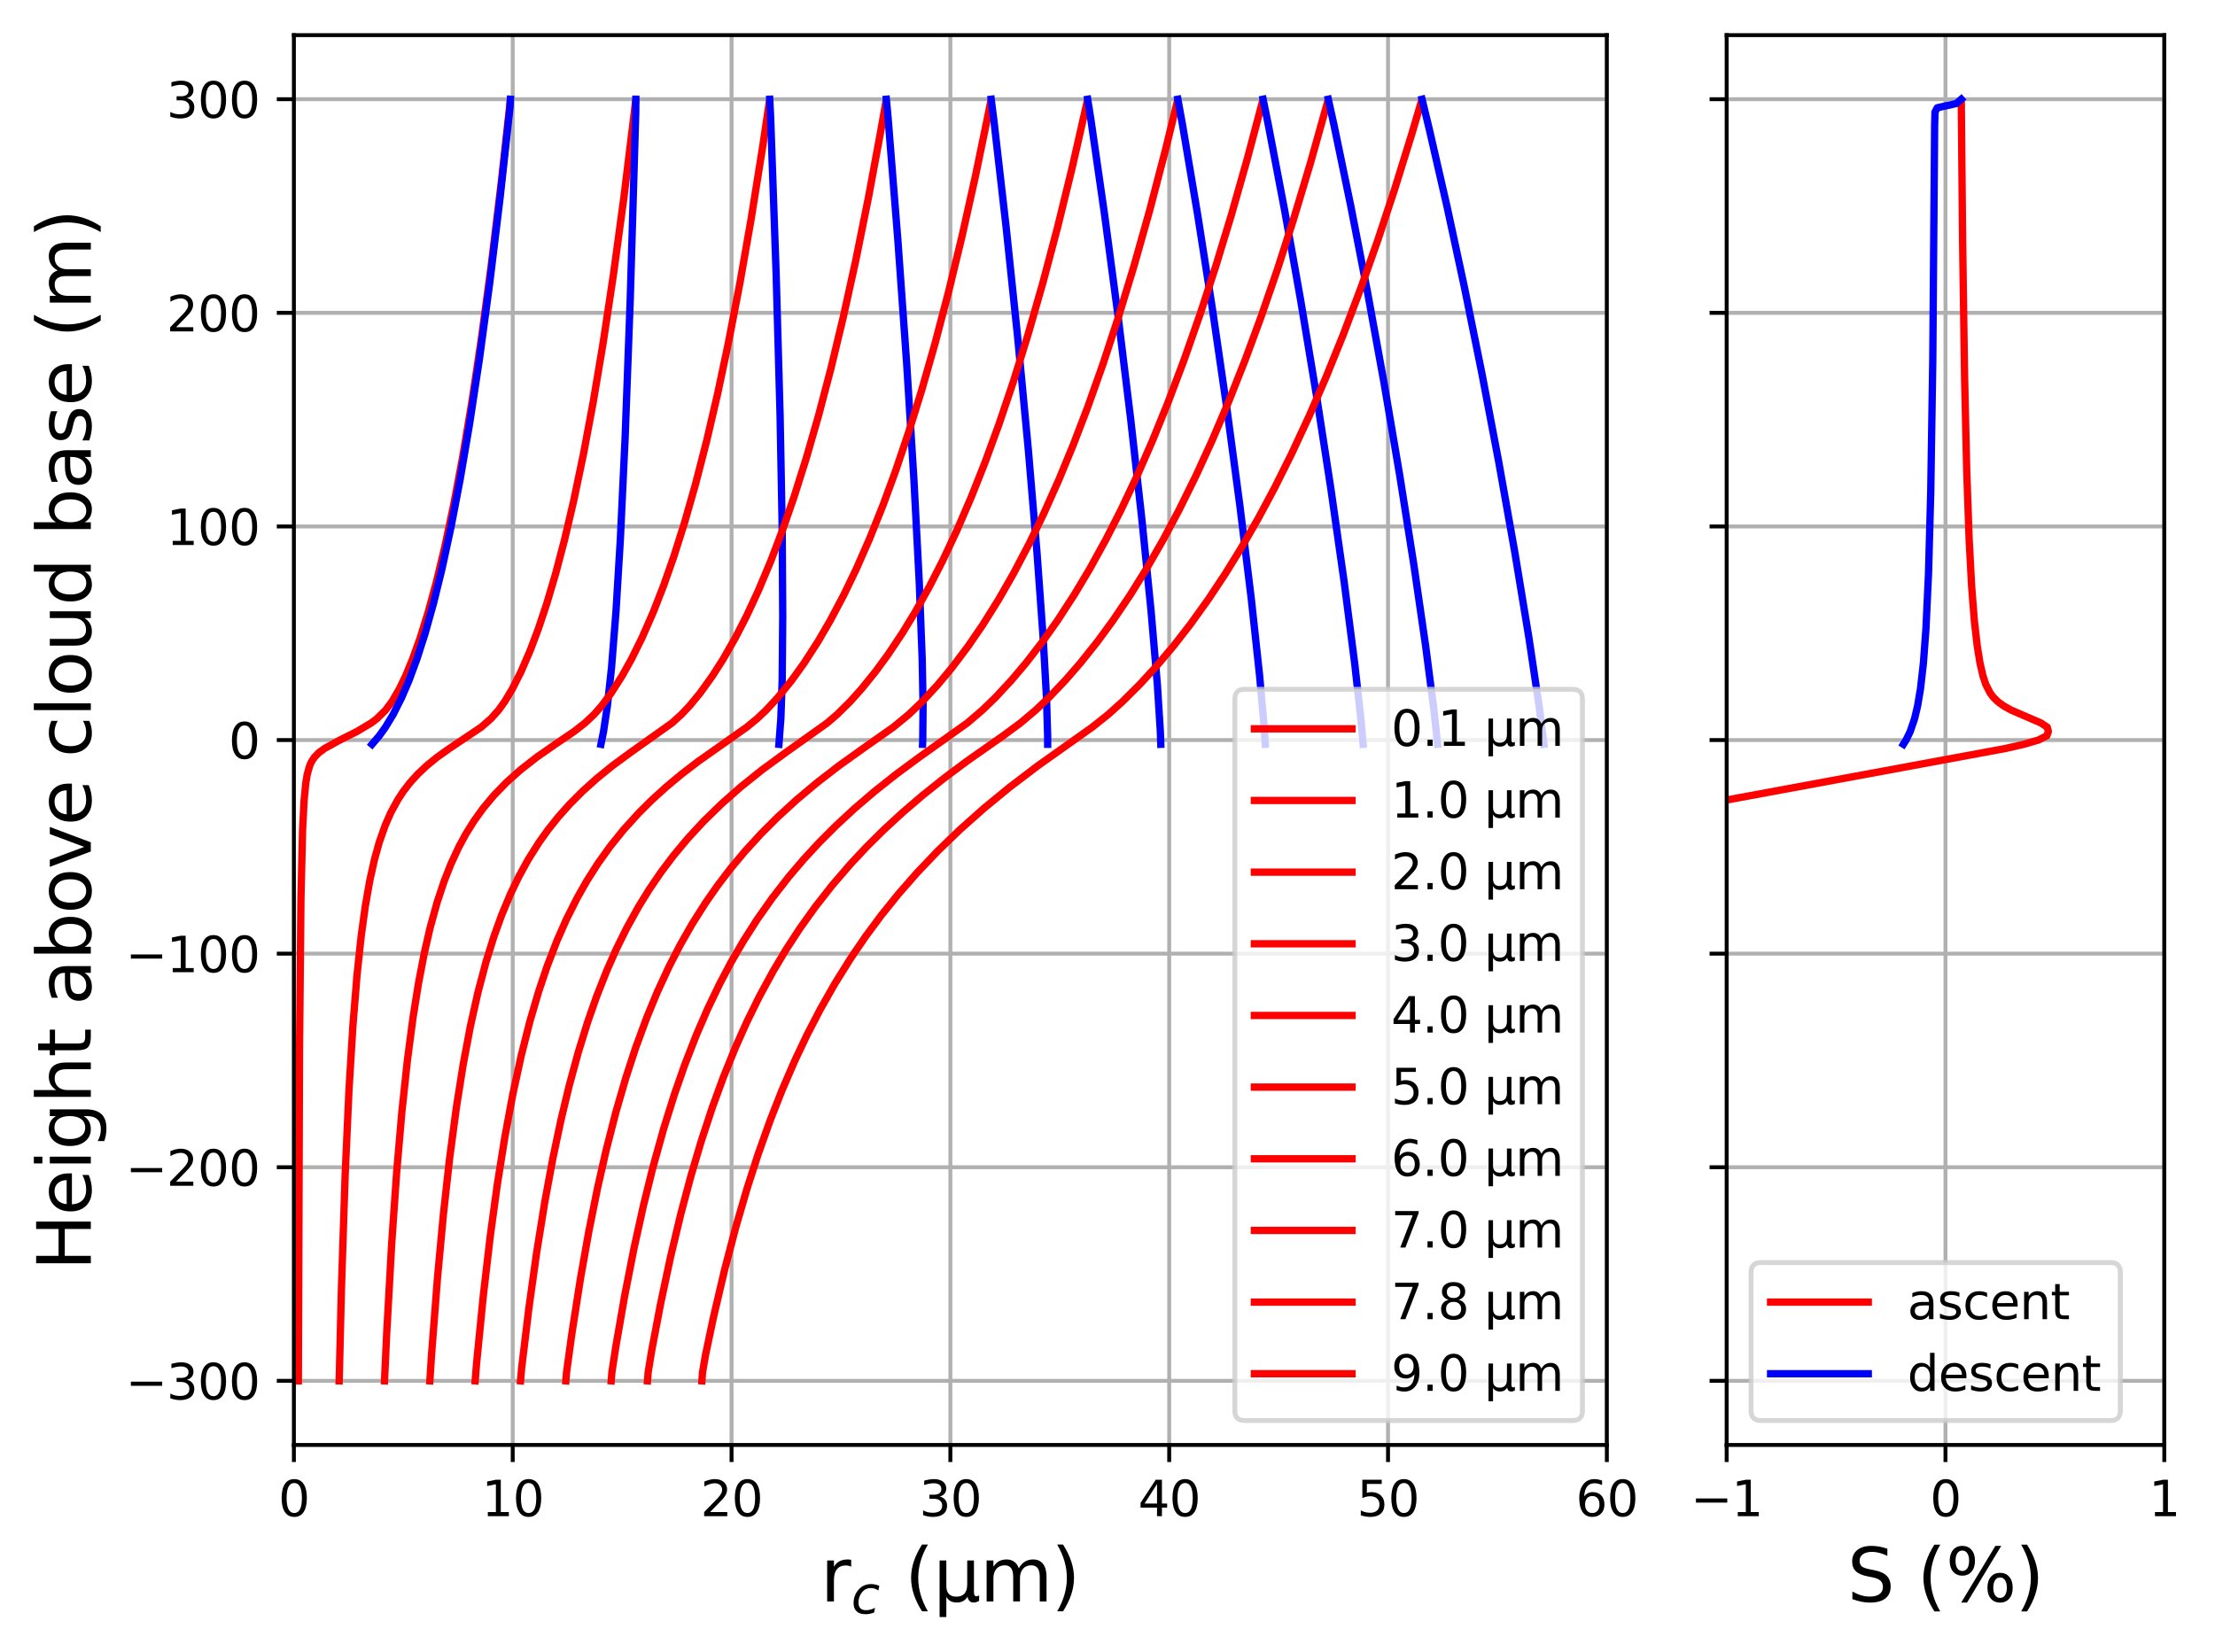 <?xml version="1.0" encoding="utf-8" standalone="no"?>
<!DOCTYPE svg PUBLIC "-//W3C//DTD SVG 1.1//EN"
  "http://www.w3.org/Graphics/SVG/1.1/DTD/svg11.dtd">
<svg xmlns:xlink="http://www.w3.org/1999/xlink" width="453.6pt" height="338.4pt" viewBox="0 0 453.6 338.4" xmlns="http://www.w3.org/2000/svg" version="1.1">
 <defs>
  <style type="text/css">*{stroke-linejoin: round; stroke-linecap: butt}</style>
 </defs>
 <g id="figure_1">
  <g id="patch_1">
   <path d="M 0 338.4 
L 453.6 338.4 
L 453.6 0 
L 0 0 
z
" style="fill: #ffffff"/>
  </g>
  <g id="axes_1">
   <g id="patch_2">
    <path d="M 60.184 295.972 
L 329.06 295.972 
L 329.06 7.2 
L 60.184 7.2 
z
" style="fill: #ffffff"/>
   </g>
   <g id="matplotlib.axis_1">
    <g id="xtick_1">
     <g id="line2d_1">
      <path d="M 60.184 295.972 
L 60.184 7.2 
" clip-path="url(#p59c4d91e46)" style="fill: none; stroke: #b0b0b0; stroke-width: 0.8; stroke-linecap: square"/>
     </g>
     <g id="line2d_2">
      <defs>
       <path id="ma99d344063" d="M 0 0 
L 0 3.5 
" style="stroke: #000000; stroke-width: 0.8"/>
      </defs>
      <g>
       <use xlink:href="#ma99d344063" x="60.184" y="295.972" style="stroke: #000000; stroke-width: 0.8"/>
      </g>
     </g>
     <g id="text_1">
      <!-- 0 -->
      <g transform="translate(57.003 310.57) scale(0.1 -0.1)">
       <defs>
        <path id="DejaVuSans-30" d="M 2034 4250 
Q 1547 4250 1301 3770 
Q 1056 3291 1056 2328 
Q 1056 1369 1301 889 
Q 1547 409 2034 409 
Q 2525 409 2770 889 
Q 3016 1369 3016 2328 
Q 3016 3291 2770 3770 
Q 2525 4250 2034 4250 
z
M 2034 4750 
Q 2819 4750 3233 4129 
Q 3647 3509 3647 2328 
Q 3647 1150 3233 529 
Q 2819 -91 2034 -91 
Q 1250 -91 836 529 
Q 422 1150 422 2328 
Q 422 3509 836 4129 
Q 1250 4750 2034 4750 
z
" transform="scale(0.016)"/>
       </defs>
       <use xlink:href="#DejaVuSans-30"/>
      </g>
     </g>
    </g>
    <g id="xtick_2">
     <g id="line2d_3">
      <path d="M 104.997 295.972 
L 104.997 7.2 
" clip-path="url(#p59c4d91e46)" style="fill: none; stroke: #b0b0b0; stroke-width: 0.8; stroke-linecap: square"/>
     </g>
     <g id="line2d_4">
      <g>
       <use xlink:href="#ma99d344063" x="104.997" y="295.972" style="stroke: #000000; stroke-width: 0.8"/>
      </g>
     </g>
     <g id="text_2">
      <!-- 10 -->
      <g transform="translate(98.634 310.57) scale(0.1 -0.1)">
       <defs>
        <path id="DejaVuSans-31" d="M 794 531 
L 1825 531 
L 1825 4091 
L 703 3866 
L 703 4441 
L 1819 4666 
L 2450 4666 
L 2450 531 
L 3481 531 
L 3481 0 
L 794 0 
L 794 531 
z
" transform="scale(0.016)"/>
       </defs>
       <use xlink:href="#DejaVuSans-31"/>
       <use xlink:href="#DejaVuSans-30" x="63.623"/>
      </g>
     </g>
    </g>
    <g id="xtick_3">
     <g id="line2d_5">
      <path d="M 149.81 295.972 
L 149.81 7.2 
" clip-path="url(#p59c4d91e46)" style="fill: none; stroke: #b0b0b0; stroke-width: 0.8; stroke-linecap: square"/>
     </g>
     <g id="line2d_6">
      <g>
       <use xlink:href="#ma99d344063" x="149.81" y="295.972" style="stroke: #000000; stroke-width: 0.8"/>
      </g>
     </g>
     <g id="text_3">
      <!-- 20 -->
      <g transform="translate(143.447 310.57) scale(0.1 -0.1)">
       <defs>
        <path id="DejaVuSans-32" d="M 1228 531 
L 3431 531 
L 3431 0 
L 469 0 
L 469 531 
Q 828 903 1448 1529 
Q 2069 2156 2228 2338 
Q 2531 2678 2651 2914 
Q 2772 3150 2772 3378 
Q 2772 3750 2511 3984 
Q 2250 4219 1831 4219 
Q 1534 4219 1204 4116 
Q 875 4013 500 3803 
L 500 4441 
Q 881 4594 1212 4672 
Q 1544 4750 1819 4750 
Q 2544 4750 2975 4387 
Q 3406 4025 3406 3419 
Q 3406 3131 3298 2873 
Q 3191 2616 2906 2266 
Q 2828 2175 2409 1742 
Q 1991 1309 1228 531 
z
" transform="scale(0.016)"/>
       </defs>
       <use xlink:href="#DejaVuSans-32"/>
       <use xlink:href="#DejaVuSans-30" x="63.623"/>
      </g>
     </g>
    </g>
    <g id="xtick_4">
     <g id="line2d_7">
      <path d="M 194.622 295.972 
L 194.622 7.2 
" clip-path="url(#p59c4d91e46)" style="fill: none; stroke: #b0b0b0; stroke-width: 0.8; stroke-linecap: square"/>
     </g>
     <g id="line2d_8">
      <g>
       <use xlink:href="#ma99d344063" x="194.622" y="295.972" style="stroke: #000000; stroke-width: 0.8"/>
      </g>
     </g>
     <g id="text_4">
      <!-- 30 -->
      <g transform="translate(188.26 310.57) scale(0.1 -0.1)">
       <defs>
        <path id="DejaVuSans-33" d="M 2597 2516 
Q 3050 2419 3304 2112 
Q 3559 1806 3559 1356 
Q 3559 666 3084 287 
Q 2609 -91 1734 -91 
Q 1441 -91 1130 -33 
Q 819 25 488 141 
L 488 750 
Q 750 597 1062 519 
Q 1375 441 1716 441 
Q 2309 441 2620 675 
Q 2931 909 2931 1356 
Q 2931 1769 2642 2001 
Q 2353 2234 1838 2234 
L 1294 2234 
L 1294 2753 
L 1863 2753 
Q 2328 2753 2575 2939 
Q 2822 3125 2822 3475 
Q 2822 3834 2567 4026 
Q 2313 4219 1838 4219 
Q 1578 4219 1281 4162 
Q 984 4106 628 3988 
L 628 4550 
Q 988 4650 1302 4700 
Q 1616 4750 1894 4750 
Q 2613 4750 3031 4423 
Q 3450 4097 3450 3541 
Q 3450 3153 3228 2886 
Q 3006 2619 2597 2516 
z
" transform="scale(0.016)"/>
       </defs>
       <use xlink:href="#DejaVuSans-33"/>
       <use xlink:href="#DejaVuSans-30" x="63.623"/>
      </g>
     </g>
    </g>
    <g id="xtick_5">
     <g id="line2d_9">
      <path d="M 239.435 295.972 
L 239.435 7.2 
" clip-path="url(#p59c4d91e46)" style="fill: none; stroke: #b0b0b0; stroke-width: 0.8; stroke-linecap: square"/>
     </g>
     <g id="line2d_10">
      <g>
       <use xlink:href="#ma99d344063" x="239.435" y="295.972" style="stroke: #000000; stroke-width: 0.8"/>
      </g>
     </g>
     <g id="text_5">
      <!-- 40 -->
      <g transform="translate(233.072 310.57) scale(0.1 -0.1)">
       <defs>
        <path id="DejaVuSans-34" d="M 2419 4116 
L 825 1625 
L 2419 1625 
L 2419 4116 
z
M 2253 4666 
L 3047 4666 
L 3047 1625 
L 3713 1625 
L 3713 1100 
L 3047 1100 
L 3047 0 
L 2419 0 
L 2419 1100 
L 313 1100 
L 313 1709 
L 2253 4666 
z
" transform="scale(0.016)"/>
       </defs>
       <use xlink:href="#DejaVuSans-34"/>
       <use xlink:href="#DejaVuSans-30" x="63.623"/>
      </g>
     </g>
    </g>
    <g id="xtick_6">
     <g id="line2d_11">
      <path d="M 284.247 295.972 
L 284.247 7.2 
" clip-path="url(#p59c4d91e46)" style="fill: none; stroke: #b0b0b0; stroke-width: 0.8; stroke-linecap: square"/>
     </g>
     <g id="line2d_12">
      <g>
       <use xlink:href="#ma99d344063" x="284.247" y="295.972" style="stroke: #000000; stroke-width: 0.8"/>
      </g>
     </g>
     <g id="text_6">
      <!-- 50 -->
      <g transform="translate(277.885 310.57) scale(0.1 -0.1)">
       <defs>
        <path id="DejaVuSans-35" d="M 691 4666 
L 3169 4666 
L 3169 4134 
L 1269 4134 
L 1269 2991 
Q 1406 3038 1543 3061 
Q 1681 3084 1819 3084 
Q 2600 3084 3056 2656 
Q 3513 2228 3513 1497 
Q 3513 744 3044 326 
Q 2575 -91 1722 -91 
Q 1428 -91 1123 -41 
Q 819 9 494 109 
L 494 744 
Q 775 591 1075 516 
Q 1375 441 1709 441 
Q 2250 441 2565 725 
Q 2881 1009 2881 1497 
Q 2881 1984 2565 2268 
Q 2250 2553 1709 2553 
Q 1456 2553 1204 2497 
Q 953 2441 691 2322 
L 691 4666 
z
" transform="scale(0.016)"/>
       </defs>
       <use xlink:href="#DejaVuSans-35"/>
       <use xlink:href="#DejaVuSans-30" x="63.623"/>
      </g>
     </g>
    </g>
    <g id="xtick_7">
     <g id="line2d_13">
      <path d="M 329.06 295.972 
L 329.06 7.2 
" clip-path="url(#p59c4d91e46)" style="fill: none; stroke: #b0b0b0; stroke-width: 0.8; stroke-linecap: square"/>
     </g>
     <g id="line2d_14">
      <g>
       <use xlink:href="#ma99d344063" x="329.06" y="295.972" style="stroke: #000000; stroke-width: 0.8"/>
      </g>
     </g>
     <g id="text_7">
      <!-- 60 -->
      <g transform="translate(322.697 310.57) scale(0.1 -0.1)">
       <defs>
        <path id="DejaVuSans-36" d="M 2113 2584 
Q 1688 2584 1439 2293 
Q 1191 2003 1191 1497 
Q 1191 994 1439 701 
Q 1688 409 2113 409 
Q 2538 409 2786 701 
Q 3034 994 3034 1497 
Q 3034 2003 2786 2293 
Q 2538 2584 2113 2584 
z
M 3366 4563 
L 3366 3988 
Q 3128 4100 2886 4159 
Q 2644 4219 2406 4219 
Q 1781 4219 1451 3797 
Q 1122 3375 1075 2522 
Q 1259 2794 1537 2939 
Q 1816 3084 2150 3084 
Q 2853 3084 3261 2657 
Q 3669 2231 3669 1497 
Q 3669 778 3244 343 
Q 2819 -91 2113 -91 
Q 1303 -91 875 529 
Q 447 1150 447 2328 
Q 447 3434 972 4092 
Q 1497 4750 2381 4750 
Q 2619 4750 2861 4703 
Q 3103 4656 3366 4563 
z
" transform="scale(0.016)"/>
       </defs>
       <use xlink:href="#DejaVuSans-36"/>
       <use xlink:href="#DejaVuSans-30" x="63.623"/>
      </g>
     </g>
    </g>
    <g id="text_8">
     <!-- r$_c$ (µm) -->
     <g transform="translate(167.997 328.05) scale(0.15 -0.15)">
      <defs>
       <path id="DejaVuSans-72" d="M 2631 2963 
Q 2534 3019 2420 3045 
Q 2306 3072 2169 3072 
Q 1681 3072 1420 2755 
Q 1159 2438 1159 1844 
L 1159 0 
L 581 0 
L 581 3500 
L 1159 3500 
L 1159 2956 
Q 1341 3275 1631 3429 
Q 1922 3584 2338 3584 
Q 2397 3584 2469 3576 
Q 2541 3569 2628 3553 
L 2631 2963 
z
" transform="scale(0.016)"/>
       <path id="DejaVuSans-Oblique-63" d="M 3431 3366 
L 3316 2797 
Q 3109 2947 2876 3022 
Q 2644 3097 2394 3097 
Q 2119 3097 1870 3000 
Q 1622 2903 1453 2725 
Q 1184 2453 1037 2087 
Q 891 1722 891 1331 
Q 891 859 1127 628 
Q 1363 397 1844 397 
Q 2081 397 2348 469 
Q 2616 541 2906 684 
L 2797 116 
Q 2547 13 2283 -39 
Q 2019 -91 1741 -91 
Q 1044 -91 669 257 
Q 294 606 294 1253 
Q 294 1797 489 2255 
Q 684 2713 1069 3078 
Q 1331 3328 1684 3456 
Q 2038 3584 2456 3584 
Q 2700 3584 2940 3529 
Q 3181 3475 3431 3366 
z
" transform="scale(0.016)"/>
       <path id="DejaVuSans-20" transform="scale(0.016)"/>
       <path id="DejaVuSans-28" d="M 1984 4856 
Q 1566 4138 1362 3434 
Q 1159 2731 1159 2009 
Q 1159 1288 1364 580 
Q 1569 -128 1984 -844 
L 1484 -844 
Q 1016 -109 783 600 
Q 550 1309 550 2009 
Q 550 2706 781 3412 
Q 1013 4119 1484 4856 
L 1984 4856 
z
" transform="scale(0.016)"/>
       <path id="DejaVuSans-b5" d="M 544 -1331 
L 544 3500 
L 1119 3500 
L 1119 1325 
Q 1119 872 1334 640 
Q 1550 409 1972 409 
Q 2434 409 2667 671 
Q 2900 934 2900 1459 
L 2900 3500 
L 3475 3500 
L 3475 806 
Q 3475 619 3529 530 
Q 3584 441 3700 441 
Q 3728 441 3778 458 
Q 3828 475 3916 513 
L 3916 50 
Q 3788 -22 3673 -56 
Q 3559 -91 3450 -91 
Q 3234 -91 3106 31 
Q 2978 153 2931 403 
Q 2775 156 2548 32 
Q 2322 -91 2016 -91 
Q 1697 -91 1473 31 
Q 1250 153 1119 397 
L 1119 -1331 
L 544 -1331 
z
" transform="scale(0.016)"/>
       <path id="DejaVuSans-6d" d="M 3328 2828 
Q 3544 3216 3844 3400 
Q 4144 3584 4550 3584 
Q 5097 3584 5394 3201 
Q 5691 2819 5691 2113 
L 5691 0 
L 5113 0 
L 5113 2094 
Q 5113 2597 4934 2840 
Q 4756 3084 4391 3084 
Q 3944 3084 3684 2787 
Q 3425 2491 3425 1978 
L 3425 0 
L 2847 0 
L 2847 2094 
Q 2847 2600 2669 2842 
Q 2491 3084 2119 3084 
Q 1678 3084 1418 2786 
Q 1159 2488 1159 1978 
L 1159 0 
L 581 0 
L 581 3500 
L 1159 3500 
L 1159 2956 
Q 1356 3278 1631 3431 
Q 1906 3584 2284 3584 
Q 2666 3584 2933 3390 
Q 3200 3197 3328 2828 
z
" transform="scale(0.016)"/>
       <path id="DejaVuSans-29" d="M 513 4856 
L 1013 4856 
Q 1481 4119 1714 3412 
Q 1947 2706 1947 2009 
Q 1947 1309 1714 600 
Q 1481 -109 1013 -844 
L 513 -844 
Q 928 -128 1133 580 
Q 1338 1288 1338 2009 
Q 1338 2731 1133 3434 
Q 928 4138 513 4856 
z
" transform="scale(0.016)"/>
      </defs>
      <use xlink:href="#DejaVuSans-72" transform="translate(0 0.125)"/>
      <use xlink:href="#DejaVuSans-Oblique-63" transform="translate(42.07 -16.281) scale(0.7)"/>
      <use xlink:href="#DejaVuSans-20" transform="translate(83.291 0.125)"/>
      <use xlink:href="#DejaVuSans-28" transform="translate(115.078 0.125)"/>
      <use xlink:href="#DejaVuSans-b5" transform="translate(154.092 0.125)"/>
      <use xlink:href="#DejaVuSans-6d" transform="translate(217.715 0.125)"/>
      <use xlink:href="#DejaVuSans-29" transform="translate(315.127 0.125)"/>
     </g>
    </g>
   </g>
   <g id="matplotlib.axis_2">
    <g id="ytick_1">
     <g id="line2d_15">
      <path d="M 60.184 282.846 
L 329.06 282.846 
" clip-path="url(#p59c4d91e46)" style="fill: none; stroke: #b0b0b0; stroke-width: 0.8; stroke-linecap: square"/>
     </g>
     <g id="line2d_16">
      <defs>
       <path id="m3826654c09" d="M 0 0 
L -3.5 0 
" style="stroke: #000000; stroke-width: 0.8"/>
      </defs>
      <g>
       <use xlink:href="#m3826654c09" x="60.184" y="282.846" style="stroke: #000000; stroke-width: 0.8"/>
      </g>
     </g>
     <g id="text_9">
      <!-- −300 -->
      <g transform="translate(25.717 286.645) scale(0.1 -0.1)">
       <defs>
        <path id="DejaVuSans-2212" d="M 678 2272 
L 4684 2272 
L 4684 1741 
L 678 1741 
L 678 2272 
z
" transform="scale(0.016)"/>
       </defs>
       <use xlink:href="#DejaVuSans-2212"/>
       <use xlink:href="#DejaVuSans-33" x="83.789"/>
       <use xlink:href="#DejaVuSans-30" x="147.412"/>
       <use xlink:href="#DejaVuSans-30" x="211.035"/>
      </g>
     </g>
    </g>
    <g id="ytick_2">
     <g id="line2d_17">
      <path d="M 60.184 239.093 
L 329.06 239.093 
" clip-path="url(#p59c4d91e46)" style="fill: none; stroke: #b0b0b0; stroke-width: 0.8; stroke-linecap: square"/>
     </g>
     <g id="line2d_18">
      <g>
       <use xlink:href="#m3826654c09" x="60.184" y="239.093" style="stroke: #000000; stroke-width: 0.8"/>
      </g>
     </g>
     <g id="text_10">
      <!-- −200 -->
      <g transform="translate(25.717 242.892) scale(0.1 -0.1)">
       <use xlink:href="#DejaVuSans-2212"/>
       <use xlink:href="#DejaVuSans-32" x="83.789"/>
       <use xlink:href="#DejaVuSans-30" x="147.412"/>
       <use xlink:href="#DejaVuSans-30" x="211.035"/>
      </g>
     </g>
    </g>
    <g id="ytick_3">
     <g id="line2d_19">
      <path d="M 60.184 195.339 
L 329.06 195.339 
" clip-path="url(#p59c4d91e46)" style="fill: none; stroke: #b0b0b0; stroke-width: 0.8; stroke-linecap: square"/>
     </g>
     <g id="line2d_20">
      <g>
       <use xlink:href="#m3826654c09" x="60.184" y="195.339" style="stroke: #000000; stroke-width: 0.8"/>
      </g>
     </g>
     <g id="text_11">
      <!-- −100 -->
      <g transform="translate(25.717 199.138) scale(0.1 -0.1)">
       <use xlink:href="#DejaVuSans-2212"/>
       <use xlink:href="#DejaVuSans-31" x="83.789"/>
       <use xlink:href="#DejaVuSans-30" x="147.412"/>
       <use xlink:href="#DejaVuSans-30" x="211.035"/>
      </g>
     </g>
    </g>
    <g id="ytick_4">
     <g id="line2d_21">
      <path d="M 60.184 151.586 
L 329.06 151.586 
" clip-path="url(#p59c4d91e46)" style="fill: none; stroke: #b0b0b0; stroke-width: 0.8; stroke-linecap: square"/>
     </g>
     <g id="line2d_22">
      <g>
       <use xlink:href="#m3826654c09" x="60.184" y="151.586" style="stroke: #000000; stroke-width: 0.8"/>
      </g>
     </g>
     <g id="text_12">
      <!-- 0 -->
      <g transform="translate(46.822 155.385) scale(0.1 -0.1)">
       <use xlink:href="#DejaVuSans-30"/>
      </g>
     </g>
    </g>
    <g id="ytick_5">
     <g id="line2d_23">
      <path d="M 60.184 107.833 
L 329.06 107.833 
" clip-path="url(#p59c4d91e46)" style="fill: none; stroke: #b0b0b0; stroke-width: 0.8; stroke-linecap: square"/>
     </g>
     <g id="line2d_24">
      <g>
       <use xlink:href="#m3826654c09" x="60.184" y="107.833" style="stroke: #000000; stroke-width: 0.8"/>
      </g>
     </g>
     <g id="text_13">
      <!-- 100 -->
      <g transform="translate(34.097 111.632) scale(0.1 -0.1)">
       <use xlink:href="#DejaVuSans-31"/>
       <use xlink:href="#DejaVuSans-30" x="63.623"/>
       <use xlink:href="#DejaVuSans-30" x="127.246"/>
      </g>
     </g>
    </g>
    <g id="ytick_6">
     <g id="line2d_25">
      <path d="M 60.184 64.079 
L 329.06 64.079 
" clip-path="url(#p59c4d91e46)" style="fill: none; stroke: #b0b0b0; stroke-width: 0.8; stroke-linecap: square"/>
     </g>
     <g id="line2d_26">
      <g>
       <use xlink:href="#m3826654c09" x="60.184" y="64.079" style="stroke: #000000; stroke-width: 0.8"/>
      </g>
     </g>
     <g id="text_14">
      <!-- 200 -->
      <g transform="translate(34.097 67.879) scale(0.1 -0.1)">
       <use xlink:href="#DejaVuSans-32"/>
       <use xlink:href="#DejaVuSans-30" x="63.623"/>
       <use xlink:href="#DejaVuSans-30" x="127.246"/>
      </g>
     </g>
    </g>
    <g id="ytick_7">
     <g id="line2d_27">
      <path d="M 60.184 20.326 
L 329.06 20.326 
" clip-path="url(#p59c4d91e46)" style="fill: none; stroke: #b0b0b0; stroke-width: 0.8; stroke-linecap: square"/>
     </g>
     <g id="line2d_28">
      <g>
       <use xlink:href="#m3826654c09" x="60.184" y="20.326" style="stroke: #000000; stroke-width: 0.8"/>
      </g>
     </g>
     <g id="text_15">
      <!-- 300 -->
      <g transform="translate(34.097 24.125) scale(0.1 -0.1)">
       <use xlink:href="#DejaVuSans-33"/>
       <use xlink:href="#DejaVuSans-30" x="63.623"/>
       <use xlink:href="#DejaVuSans-30" x="127.246"/>
      </g>
     </g>
    </g>
    <g id="text_16">
     <!-- Height above cloud base (m) -->
     <g transform="translate(18.598 260.262) rotate(-90) scale(0.15 -0.15)">
      <defs>
       <path id="DejaVuSans-48" d="M 628 4666 
L 1259 4666 
L 1259 2753 
L 3553 2753 
L 3553 4666 
L 4184 4666 
L 4184 0 
L 3553 0 
L 3553 2222 
L 1259 2222 
L 1259 0 
L 628 0 
L 628 4666 
z
" transform="scale(0.016)"/>
       <path id="DejaVuSans-65" d="M 3597 1894 
L 3597 1613 
L 953 1613 
Q 991 1019 1311 708 
Q 1631 397 2203 397 
Q 2534 397 2845 478 
Q 3156 559 3463 722 
L 3463 178 
Q 3153 47 2828 -22 
Q 2503 -91 2169 -91 
Q 1331 -91 842 396 
Q 353 884 353 1716 
Q 353 2575 817 3079 
Q 1281 3584 2069 3584 
Q 2775 3584 3186 3129 
Q 3597 2675 3597 1894 
z
M 3022 2063 
Q 3016 2534 2758 2815 
Q 2500 3097 2075 3097 
Q 1594 3097 1305 2825 
Q 1016 2553 972 2059 
L 3022 2063 
z
" transform="scale(0.016)"/>
       <path id="DejaVuSans-69" d="M 603 3500 
L 1178 3500 
L 1178 0 
L 603 0 
L 603 3500 
z
M 603 4863 
L 1178 4863 
L 1178 4134 
L 603 4134 
L 603 4863 
z
" transform="scale(0.016)"/>
       <path id="DejaVuSans-67" d="M 2906 1791 
Q 2906 2416 2648 2759 
Q 2391 3103 1925 3103 
Q 1463 3103 1205 2759 
Q 947 2416 947 1791 
Q 947 1169 1205 825 
Q 1463 481 1925 481 
Q 2391 481 2648 825 
Q 2906 1169 2906 1791 
z
M 3481 434 
Q 3481 -459 3084 -895 
Q 2688 -1331 1869 -1331 
Q 1566 -1331 1297 -1286 
Q 1028 -1241 775 -1147 
L 775 -588 
Q 1028 -725 1275 -790 
Q 1522 -856 1778 -856 
Q 2344 -856 2625 -561 
Q 2906 -266 2906 331 
L 2906 616 
Q 2728 306 2450 153 
Q 2172 0 1784 0 
Q 1141 0 747 490 
Q 353 981 353 1791 
Q 353 2603 747 3093 
Q 1141 3584 1784 3584 
Q 2172 3584 2450 3431 
Q 2728 3278 2906 2969 
L 2906 3500 
L 3481 3500 
L 3481 434 
z
" transform="scale(0.016)"/>
       <path id="DejaVuSans-68" d="M 3513 2113 
L 3513 0 
L 2938 0 
L 2938 2094 
Q 2938 2591 2744 2837 
Q 2550 3084 2163 3084 
Q 1697 3084 1428 2787 
Q 1159 2491 1159 1978 
L 1159 0 
L 581 0 
L 581 4863 
L 1159 4863 
L 1159 2956 
Q 1366 3272 1645 3428 
Q 1925 3584 2291 3584 
Q 2894 3584 3203 3211 
Q 3513 2838 3513 2113 
z
" transform="scale(0.016)"/>
       <path id="DejaVuSans-74" d="M 1172 4494 
L 1172 3500 
L 2356 3500 
L 2356 3053 
L 1172 3053 
L 1172 1153 
Q 1172 725 1289 603 
Q 1406 481 1766 481 
L 2356 481 
L 2356 0 
L 1766 0 
Q 1100 0 847 248 
Q 594 497 594 1153 
L 594 3053 
L 172 3053 
L 172 3500 
L 594 3500 
L 594 4494 
L 1172 4494 
z
" transform="scale(0.016)"/>
       <path id="DejaVuSans-61" d="M 2194 1759 
Q 1497 1759 1228 1600 
Q 959 1441 959 1056 
Q 959 750 1161 570 
Q 1363 391 1709 391 
Q 2188 391 2477 730 
Q 2766 1069 2766 1631 
L 2766 1759 
L 2194 1759 
z
M 3341 1997 
L 3341 0 
L 2766 0 
L 2766 531 
Q 2569 213 2275 61 
Q 1981 -91 1556 -91 
Q 1019 -91 701 211 
Q 384 513 384 1019 
Q 384 1609 779 1909 
Q 1175 2209 1959 2209 
L 2766 2209 
L 2766 2266 
Q 2766 2663 2505 2880 
Q 2244 3097 1772 3097 
Q 1472 3097 1187 3025 
Q 903 2953 641 2809 
L 641 3341 
Q 956 3463 1253 3523 
Q 1550 3584 1831 3584 
Q 2591 3584 2966 3190 
Q 3341 2797 3341 1997 
z
" transform="scale(0.016)"/>
       <path id="DejaVuSans-62" d="M 3116 1747 
Q 3116 2381 2855 2742 
Q 2594 3103 2138 3103 
Q 1681 3103 1420 2742 
Q 1159 2381 1159 1747 
Q 1159 1113 1420 752 
Q 1681 391 2138 391 
Q 2594 391 2855 752 
Q 3116 1113 3116 1747 
z
M 1159 2969 
Q 1341 3281 1617 3432 
Q 1894 3584 2278 3584 
Q 2916 3584 3314 3078 
Q 3713 2572 3713 1747 
Q 3713 922 3314 415 
Q 2916 -91 2278 -91 
Q 1894 -91 1617 61 
Q 1341 213 1159 525 
L 1159 0 
L 581 0 
L 581 4863 
L 1159 4863 
L 1159 2969 
z
" transform="scale(0.016)"/>
       <path id="DejaVuSans-6f" d="M 1959 3097 
Q 1497 3097 1228 2736 
Q 959 2375 959 1747 
Q 959 1119 1226 758 
Q 1494 397 1959 397 
Q 2419 397 2687 759 
Q 2956 1122 2956 1747 
Q 2956 2369 2687 2733 
Q 2419 3097 1959 3097 
z
M 1959 3584 
Q 2709 3584 3137 3096 
Q 3566 2609 3566 1747 
Q 3566 888 3137 398 
Q 2709 -91 1959 -91 
Q 1206 -91 779 398 
Q 353 888 353 1747 
Q 353 2609 779 3096 
Q 1206 3584 1959 3584 
z
" transform="scale(0.016)"/>
       <path id="DejaVuSans-76" d="M 191 3500 
L 800 3500 
L 1894 563 
L 2988 3500 
L 3597 3500 
L 2284 0 
L 1503 0 
L 191 3500 
z
" transform="scale(0.016)"/>
       <path id="DejaVuSans-63" d="M 3122 3366 
L 3122 2828 
Q 2878 2963 2633 3030 
Q 2388 3097 2138 3097 
Q 1578 3097 1268 2742 
Q 959 2388 959 1747 
Q 959 1106 1268 751 
Q 1578 397 2138 397 
Q 2388 397 2633 464 
Q 2878 531 3122 666 
L 3122 134 
Q 2881 22 2623 -34 
Q 2366 -91 2075 -91 
Q 1284 -91 818 406 
Q 353 903 353 1747 
Q 353 2603 823 3093 
Q 1294 3584 2113 3584 
Q 2378 3584 2631 3529 
Q 2884 3475 3122 3366 
z
" transform="scale(0.016)"/>
       <path id="DejaVuSans-6c" d="M 603 4863 
L 1178 4863 
L 1178 0 
L 603 0 
L 603 4863 
z
" transform="scale(0.016)"/>
       <path id="DejaVuSans-75" d="M 544 1381 
L 544 3500 
L 1119 3500 
L 1119 1403 
Q 1119 906 1312 657 
Q 1506 409 1894 409 
Q 2359 409 2629 706 
Q 2900 1003 2900 1516 
L 2900 3500 
L 3475 3500 
L 3475 0 
L 2900 0 
L 2900 538 
Q 2691 219 2414 64 
Q 2138 -91 1772 -91 
Q 1169 -91 856 284 
Q 544 659 544 1381 
z
M 1991 3584 
L 1991 3584 
z
" transform="scale(0.016)"/>
       <path id="DejaVuSans-64" d="M 2906 2969 
L 2906 4863 
L 3481 4863 
L 3481 0 
L 2906 0 
L 2906 525 
Q 2725 213 2448 61 
Q 2172 -91 1784 -91 
Q 1150 -91 751 415 
Q 353 922 353 1747 
Q 353 2572 751 3078 
Q 1150 3584 1784 3584 
Q 2172 3584 2448 3432 
Q 2725 3281 2906 2969 
z
M 947 1747 
Q 947 1113 1208 752 
Q 1469 391 1925 391 
Q 2381 391 2643 752 
Q 2906 1113 2906 1747 
Q 2906 2381 2643 2742 
Q 2381 3103 1925 3103 
Q 1469 3103 1208 2742 
Q 947 2381 947 1747 
z
" transform="scale(0.016)"/>
       <path id="DejaVuSans-73" d="M 2834 3397 
L 2834 2853 
Q 2591 2978 2328 3040 
Q 2066 3103 1784 3103 
Q 1356 3103 1142 2972 
Q 928 2841 928 2578 
Q 928 2378 1081 2264 
Q 1234 2150 1697 2047 
L 1894 2003 
Q 2506 1872 2764 1633 
Q 3022 1394 3022 966 
Q 3022 478 2636 193 
Q 2250 -91 1575 -91 
Q 1294 -91 989 -36 
Q 684 19 347 128 
L 347 722 
Q 666 556 975 473 
Q 1284 391 1588 391 
Q 1994 391 2212 530 
Q 2431 669 2431 922 
Q 2431 1156 2273 1281 
Q 2116 1406 1581 1522 
L 1381 1569 
Q 847 1681 609 1914 
Q 372 2147 372 2553 
Q 372 3047 722 3315 
Q 1072 3584 1716 3584 
Q 2034 3584 2315 3537 
Q 2597 3491 2834 3397 
z
" transform="scale(0.016)"/>
      </defs>
      <use xlink:href="#DejaVuSans-48"/>
      <use xlink:href="#DejaVuSans-65" x="75.195"/>
      <use xlink:href="#DejaVuSans-69" x="136.719"/>
      <use xlink:href="#DejaVuSans-67" x="164.502"/>
      <use xlink:href="#DejaVuSans-68" x="227.979"/>
      <use xlink:href="#DejaVuSans-74" x="291.357"/>
      <use xlink:href="#DejaVuSans-20" x="330.566"/>
      <use xlink:href="#DejaVuSans-61" x="362.354"/>
      <use xlink:href="#DejaVuSans-62" x="423.633"/>
      <use xlink:href="#DejaVuSans-6f" x="487.109"/>
      <use xlink:href="#DejaVuSans-76" x="548.291"/>
      <use xlink:href="#DejaVuSans-65" x="607.471"/>
      <use xlink:href="#DejaVuSans-20" x="668.994"/>
      <use xlink:href="#DejaVuSans-63" x="700.781"/>
      <use xlink:href="#DejaVuSans-6c" x="755.762"/>
      <use xlink:href="#DejaVuSans-6f" x="783.545"/>
      <use xlink:href="#DejaVuSans-75" x="844.727"/>
      <use xlink:href="#DejaVuSans-64" x="908.105"/>
      <use xlink:href="#DejaVuSans-20" x="971.582"/>
      <use xlink:href="#DejaVuSans-62" x="1003.369"/>
      <use xlink:href="#DejaVuSans-61" x="1066.846"/>
      <use xlink:href="#DejaVuSans-73" x="1128.125"/>
      <use xlink:href="#DejaVuSans-65" x="1180.225"/>
      <use xlink:href="#DejaVuSans-20" x="1241.748"/>
      <use xlink:href="#DejaVuSans-28" x="1273.535"/>
      <use xlink:href="#DejaVuSans-6d" x="1312.549"/>
      <use xlink:href="#DejaVuSans-29" x="1409.961"/>
     </g>
    </g>
   </g>
   <g id="line2d_29">
    <path d="M 61.098 282.846 
L 61.339 214.591 
L 61.632 183.963 
L 61.965 169.962 
L 62.282 163.837 
L 62.627 160.337 
L 62.922 158.586 
L 63.419 156.836 
L 63.821 155.961 
L 64.407 155.086 
L 65.257 154.211 
L 66.428 153.336 
L 69.598 151.586 
L 73.097 149.836 
L 76.028 148.086 
L 77.178 147.211 
L 78.953 145.46 
L 80.266 143.71 
L 81.796 141.085 
L 83.059 138.46 
L 84.508 134.96 
L 86.073 130.584 
L 87.704 125.334 
L 89.37 119.208 
L 91.049 112.208 
L 92.903 103.457 
L 94.712 93.832 
L 96.619 82.456 
L 98.586 69.33 
L 100.586 54.454 
L 102.702 36.952 
L 104.434 21.201 
L 104.434 21.201 
" clip-path="url(#p59c4d91e46)" style="fill: none; stroke: #ff0000; stroke-width: 1.5; stroke-linecap: square"/>
   </g>
   <g id="line2d_30">
    <path d="M 104.526 20.326 
L 104.428 22.076 
L 102.413 40.453 
L 100.288 57.954 
L 98.153 73.705 
L 96.161 86.831 
L 94.225 98.207 
L 92.384 107.833 
L 90.493 116.583 
L 88.775 123.584 
L 87.065 129.709 
L 85.385 134.96 
L 83.77 139.335 
L 82.276 142.835 
L 80.514 146.336 
L 78.926 148.961 
L 77.673 150.711 
L 76.184 152.461 
L 76.184 152.461 
" clip-path="url(#p59c4d91e46)" style="fill: none; stroke: #0000ff; stroke-width: 1.5; stroke-linecap: square"/>
   </g>
   <g id="line2d_31">
    <path d="M 69.458 282.846 
L 69.932 263.594 
L 70.676 240.843 
L 71.462 223.341 
L 72.261 210.215 
L 73.114 199.715 
L 73.954 191.839 
L 74.793 185.714 
L 75.708 180.463 
L 76.677 176.088 
L 77.648 172.588 
L 78.873 169.087 
L 80.024 166.462 
L 81.451 163.837 
L 82.602 162.087 
L 83.949 160.337 
L 85.532 158.586 
L 87.386 156.836 
L 89.539 155.086 
L 91.995 153.336 
L 98.517 148.961 
L 100.533 147.211 
L 102.097 145.46 
L 103.357 143.71 
L 104.929 141.085 
L 106.696 137.585 
L 108.586 133.21 
L 110.236 128.834 
L 111.987 123.584 
L 113.797 117.458 
L 115.635 110.458 
L 117.481 102.582 
L 119.496 92.956 
L 121.461 82.456 
L 123.517 70.205 
L 125.627 56.204 
L 127.763 40.453 
L 129.905 22.951 
L 130.108 21.201 
L 130.108 21.201 
" clip-path="url(#p59c4d91e46)" style="fill: none; stroke: #ff0000; stroke-width: 1.5; stroke-linecap: square"/>
   </g>
   <g id="line2d_32">
    <path d="M 130.209 20.326 
L 130.197 22.951 
L 129.058 61.454 
L 128.024 89.456 
L 127.039 110.458 
L 126.14 125.334 
L 125.235 136.71 
L 124.384 144.585 
L 123.596 149.836 
L 123.066 152.461 
L 123.066 152.461 
" clip-path="url(#p59c4d91e46)" style="fill: none; stroke: #0000ff; stroke-width: 1.5; stroke-linecap: square"/>
   </g>
   <g id="line2d_33">
    <path d="M 78.743 282.846 
L 79.185 273.22 
L 80.204 254.844 
L 81.241 239.968 
L 82.302 227.717 
L 83.425 217.216 
L 84.575 208.465 
L 85.692 201.465 
L 86.865 195.339 
L 88.067 190.089 
L 89.513 184.838 
L 90.968 180.463 
L 92.348 176.963 
L 93.975 173.463 
L 95.397 170.837 
L 97.03 168.212 
L 98.917 165.587 
L 101.104 162.962 
L 103.639 160.337 
L 106.57 157.711 
L 109.931 155.086 
L 113.701 152.461 
L 117.559 149.836 
L 119.804 148.086 
L 121.659 146.336 
L 123.202 144.585 
L 125.159 141.96 
L 127.387 138.46 
L 129.338 134.96 
L 131.502 130.584 
L 133.8 125.334 
L 135.85 120.084 
L 138.002 113.958 
L 140.214 106.958 
L 142.456 99.082 
L 144.706 90.331 
L 146.948 80.706 
L 149.17 70.205 
L 151.527 57.954 
L 153.825 44.828 
L 156.199 29.952 
L 157.5 21.201 
L 157.5 21.201 
" clip-path="url(#p59c4d91e46)" style="fill: none; stroke: #ff0000; stroke-width: 1.5; stroke-linecap: square"/>
   </g>
   <g id="line2d_34">
    <path d="M 157.626 20.326 
L 157.806 23.826 
L 158.946 56.204 
L 159.75 85.081 
L 160.175 107.833 
L 160.293 126.209 
L 160.181 139.335 
L 159.906 147.211 
L 159.511 152.461 
L 159.511 152.461 
" clip-path="url(#p59c4d91e46)" style="fill: none; stroke: #0000ff; stroke-width: 1.5; stroke-linecap: square"/>
   </g>
   <g id="line2d_35">
    <path d="M 88.028 282.846 
L 88.367 277.595 
L 89.583 261.844 
L 90.803 248.718 
L 92.065 237.342 
L 93.459 226.842 
L 94.845 218.091 
L 96.327 210.215 
L 97.892 203.215 
L 99.512 197.089 
L 101.144 191.839 
L 102.723 187.464 
L 104.55 183.088 
L 106.233 179.588 
L 108.154 176.088 
L 110.362 172.588 
L 112.238 169.962 
L 114.333 167.337 
L 116.674 164.712 
L 119.289 162.087 
L 122.204 159.462 
L 125.442 156.836 
L 129.011 154.211 
L 137.622 148.086 
L 139.551 146.336 
L 141.21 144.585 
L 143.374 141.96 
L 145.889 138.46 
L 148.122 134.96 
L 150.621 130.584 
L 152.87 126.209 
L 155.311 120.959 
L 157.878 114.833 
L 160.207 108.708 
L 162.632 101.707 
L 165.118 93.832 
L 167.637 85.081 
L 170.166 75.455 
L 172.69 64.954 
L 175.196 53.579 
L 177.847 40.453 
L 180.438 26.451 
L 181.356 21.201 
L 181.356 21.201 
" clip-path="url(#p59c4d91e46)" style="fill: none; stroke: #ff0000; stroke-width: 1.5; stroke-linecap: square"/>
   </g>
   <g id="line2d_36">
    <path d="M 181.506 20.326 
L 181.839 23.826 
L 183.87 49.203 
L 185.681 74.58 
L 187.155 98.207 
L 188.247 119.208 
L 188.852 134.96 
L 189.033 144.585 
L 188.963 151.586 
L 188.928 152.461 
L 188.928 152.461 
" clip-path="url(#p59c4d91e46)" style="fill: none; stroke: #0000ff; stroke-width: 1.5; stroke-linecap: square"/>
   </g>
   <g id="line2d_37">
    <path d="M 97.313 282.846 
L 97.588 279.346 
L 98.98 265.345 
L 100.411 253.094 
L 101.846 242.593 
L 103.378 232.967 
L 105.004 224.216 
L 106.712 216.341 
L 108.479 209.34 
L 110.27 203.215 
L 112.032 197.964 
L 114.054 192.714 
L 115.981 188.339 
L 118.175 183.963 
L 120.16 180.463 
L 122.383 176.963 
L 124.881 173.463 
L 127.697 169.962 
L 130.872 166.462 
L 133.517 163.837 
L 136.408 161.212 
L 139.559 158.586 
L 142.981 155.961 
L 147.943 152.461 
L 152.905 148.961 
L 155.037 147.211 
L 156.894 145.46 
L 159.319 142.835 
L 162.142 139.335 
L 164.657 135.835 
L 167.482 131.459 
L 170.033 127.084 
L 172.81 121.834 
L 175.336 116.583 
L 178.03 110.458 
L 180.836 103.457 
L 183.405 96.457 
L 186.062 88.581 
L 188.775 79.831 
L 191.519 70.205 
L 194.273 59.704 
L 197.022 48.328 
L 199.754 36.077 
L 202.462 22.951 
L 202.807 21.201 
L 202.807 21.201 
" clip-path="url(#p59c4d91e46)" style="fill: none; stroke: #ff0000; stroke-width: 1.5; stroke-linecap: square"/>
   </g>
   <g id="line2d_38">
    <path d="M 202.979 20.326 
L 203.538 24.701 
L 206.046 46.578 
L 208.427 69.33 
L 210.582 92.081 
L 212.353 113.083 
L 213.618 130.584 
L 214.306 142.835 
L 214.542 150.711 
L 214.547 152.461 
L 214.547 152.461 
" clip-path="url(#p59c4d91e46)" style="fill: none; stroke: #0000ff; stroke-width: 1.5; stroke-linecap: square"/>
   </g>
   <g id="line2d_39">
    <path d="M 106.598 282.846 
L 106.823 280.221 
L 108.305 267.97 
L 109.892 256.594 
L 111.584 246.093 
L 113.203 237.342 
L 114.864 229.467 
L 116.54 222.466 
L 118.446 215.466 
L 120.345 209.34 
L 122.182 204.09 
L 124.252 198.84 
L 126.187 194.464 
L 128.348 190.089 
L 130.773 185.714 
L 132.934 182.213 
L 135.319 178.713 
L 137.957 175.213 
L 140.879 171.712 
L 144.116 168.212 
L 147.701 164.712 
L 151.665 161.212 
L 156.031 157.711 
L 160.811 154.211 
L 169.402 148.086 
L 171.435 146.336 
L 174.092 143.71 
L 176.446 141.085 
L 179.277 137.585 
L 181.846 134.085 
L 184.77 129.709 
L 187.438 125.334 
L 190.366 120.084 
L 193.051 114.833 
L 195.93 108.708 
L 198.946 101.707 
L 201.72 94.707 
L 204.6 86.831 
L 207.551 78.08 
L 210.544 68.455 
L 213.556 57.954 
L 216.569 46.578 
L 219.57 34.327 
L 222.549 21.201 
L 222.549 21.201 
" clip-path="url(#p59c4d91e46)" style="fill: none; stroke: #ff0000; stroke-width: 1.5; stroke-linecap: square"/>
   </g>
   <g id="line2d_40">
    <path d="M 222.739 20.326 
L 223.426 24.701 
L 226.198 43.953 
L 228.99 64.954 
L 231.558 85.956 
L 233.9 106.958 
L 235.737 125.334 
L 237.01 140.21 
L 237.62 149.836 
L 237.713 152.461 
L 237.713 152.461 
" clip-path="url(#p59c4d91e46)" style="fill: none; stroke: #0000ff; stroke-width: 1.5; stroke-linecap: square"/>
   </g>
   <g id="line2d_41">
    <path d="M 115.883 282.846 
L 116.019 281.096 
L 117.103 273.22 
L 118.877 261.844 
L 120.586 252.219 
L 122.344 243.468 
L 124.128 235.592 
L 126.147 227.717 
L 128.18 220.716 
L 130.182 214.591 
L 132.434 208.465 
L 134.601 203.215 
L 137.026 197.964 
L 139.278 193.589 
L 141.773 189.214 
L 144.547 184.838 
L 146.994 181.338 
L 149.668 177.838 
L 152.593 174.338 
L 155.793 170.837 
L 159.294 167.337 
L 163.118 163.837 
L 167.289 160.337 
L 171.82 156.836 
L 176.71 153.336 
L 182.922 148.961 
L 186.116 146.336 
L 188.857 143.71 
L 192.084 140.21 
L 194.988 136.71 
L 198.28 132.334 
L 201.276 127.959 
L 204.558 122.709 
L 207.562 117.458 
L 210.779 111.333 
L 213.74 105.207 
L 216.863 98.207 
L 219.753 91.206 
L 222.769 83.331 
L 225.874 74.58 
L 229.036 64.954 
L 232.231 54.454 
L 235.438 43.078 
L 238.641 30.827 
L 241 21.201 
L 241 21.201 
" clip-path="url(#p59c4d91e46)" style="fill: none; stroke: #ff0000; stroke-width: 1.5; stroke-linecap: square"/>
   </g>
   <g id="line2d_42">
    <path d="M 241.208 20.326 
L 242.16 25.576 
L 245.257 43.953 
L 248.273 63.204 
L 251.197 83.331 
L 253.895 103.457 
L 256.249 122.709 
L 257.956 138.46 
L 258.886 148.961 
L 259.107 152.461 
L 259.107 152.461 
" clip-path="url(#p59c4d91e46)" style="fill: none; stroke: #0000ff; stroke-width: 1.5; stroke-linecap: square"/>
   </g>
   <g id="line2d_43">
    <path d="M 125.168 282.846 
L 125.305 281.096 
L 126.108 275.845 
L 127.937 265.345 
L 129.827 255.719 
L 131.76 246.968 
L 133.711 239.093 
L 135.903 231.217 
L 138.092 224.216 
L 140.231 218.091 
L 142.616 211.966 
L 144.888 206.715 
L 147.408 201.465 
L 149.723 197.089 
L 152.263 192.714 
L 155.057 188.339 
L 158.136 183.963 
L 161.537 179.588 
L 164.515 176.088 
L 167.743 172.588 
L 171.24 169.087 
L 175.026 165.587 
L 179.119 162.087 
L 183.532 158.586 
L 188.273 155.086 
L 198.097 148.086 
L 201.171 145.46 
L 203.877 142.835 
L 207.128 139.335 
L 210.088 135.835 
L 213.472 131.459 
L 216.572 127.084 
L 219.986 121.834 
L 223.126 116.583 
L 226.503 110.458 
L 229.621 104.332 
L 232.921 97.332 
L 235.982 90.331 
L 239.185 82.456 
L 242.488 73.705 
L 245.86 64.079 
L 248.996 54.454 
L 252.189 43.953 
L 255.416 32.577 
L 258.434 21.201 
L 258.434 21.201 
" clip-path="url(#p59c4d91e46)" style="fill: none; stroke: #ff0000; stroke-width: 1.5; stroke-linecap: square"/>
   </g>
   <g id="line2d_44">
    <path d="M 258.659 20.326 
L 259.73 25.576 
L 263.072 43.078 
L 266.347 61.454 
L 269.545 80.706 
L 272.519 99.957 
L 275.265 119.208 
L 277.413 135.835 
L 278.685 147.211 
L 279.147 152.461 
L 279.147 152.461 
" clip-path="url(#p59c4d91e46)" style="fill: none; stroke: #0000ff; stroke-width: 1.5; stroke-linecap: square"/>
   </g>
   <g id="line2d_45">
    <path d="M 132.596 282.846 
L 132.731 281.096 
L 133.444 276.72 
L 135.27 267.095 
L 137.317 257.469 
L 139.403 248.718 
L 141.5 240.843 
L 143.572 233.842 
L 145.874 226.842 
L 148.11 220.716 
L 150.589 214.591 
L 152.936 209.34 
L 155.521 204.09 
L 158.379 198.84 
L 160.997 194.464 
L 163.857 190.089 
L 166.989 185.714 
L 170.423 181.338 
L 174.191 176.963 
L 177.469 173.463 
L 180.999 169.962 
L 184.797 166.462 
L 188.879 162.962 
L 193.257 159.462 
L 197.939 155.961 
L 205.424 150.711 
L 208.98 148.086 
L 212.089 145.46 
L 214.846 142.835 
L 218.177 139.335 
L 221.223 135.835 
L 224.717 131.459 
L 227.927 127.084 
L 231.472 121.834 
L 234.739 116.583 
L 238.26 110.458 
L 241.517 104.332 
L 244.968 97.332 
L 248.175 90.331 
L 251.533 82.456 
L 255.001 73.705 
L 258.231 64.954 
L 261.55 55.329 
L 264.929 44.828 
L 268.345 33.452 
L 271.779 21.201 
L 271.779 21.201 
" clip-path="url(#p59c4d91e46)" style="fill: none; stroke: #ff0000; stroke-width: 1.5; stroke-linecap: square"/>
   </g>
   <g id="line2d_46">
    <path d="M 272.015 20.326 
L 273.173 25.576 
L 276.622 42.203 
L 280.023 59.704 
L 283.367 78.08 
L 286.636 97.332 
L 289.537 115.708 
L 291.952 132.334 
L 293.651 145.46 
L 294.392 152.461 
L 294.392 152.461 
" clip-path="url(#p59c4d91e46)" style="fill: none; stroke: #0000ff; stroke-width: 1.5; stroke-linecap: square"/>
   </g>
   <g id="line2d_47">
    <path d="M 143.738 282.846 
L 143.869 281.096 
L 144.468 277.595 
L 146.129 269.72 
L 148.391 260.094 
L 150.686 251.343 
L 152.982 243.468 
L 155.238 236.467 
L 157.731 229.467 
L 160.136 223.341 
L 162.784 217.216 
L 165.274 211.966 
L 167.996 206.715 
L 170.98 201.465 
L 174.26 196.214 
L 177.248 191.839 
L 180.491 187.464 
L 184.017 183.088 
L 187.852 178.713 
L 192.021 174.338 
L 196.554 169.962 
L 201.474 165.587 
L 206.804 161.212 
L 212.56 156.836 
L 218.725 152.461 
L 223.66 148.961 
L 226.95 146.336 
L 229.867 143.71 
L 233.384 140.21 
L 236.604 136.71 
L 240.306 132.334 
L 243.715 127.959 
L 247.486 122.709 
L 250.968 117.458 
L 254.208 112.208 
L 257.726 106.082 
L 261.004 99.957 
L 264.5 92.956 
L 268.16 85.081 
L 271.572 77.205 
L 275.113 68.455 
L 278.748 58.829 
L 282.146 49.203 
L 285.621 38.702 
L 289.148 27.327 
L 290.955 21.201 
L 290.955 21.201 
" clip-path="url(#p59c4d91e46)" style="fill: none; stroke: #ff0000; stroke-width: 1.5; stroke-linecap: square"/>
   </g>
   <g id="line2d_48">
    <path d="M 291.209 20.326 
L 292.694 26.451 
L 296.305 42.203 
L 299.89 58.829 
L 303.439 76.33 
L 306.935 94.707 
L 310.204 113.083 
L 313.091 130.584 
L 315.182 144.585 
L 316.179 152.461 
L 316.179 152.461 
" clip-path="url(#p59c4d91e46)" style="fill: none; stroke: #0000ff; stroke-width: 1.5; stroke-linecap: square"/>
   </g>
   <g id="patch_3">
    <path d="M 60.184 295.972 
L 60.184 7.2 
" style="fill: none; stroke: #000000; stroke-width: 0.8; stroke-linejoin: miter; stroke-linecap: square"/>
   </g>
   <g id="patch_4">
    <path d="M 329.06 295.972 
L 329.06 7.2 
" style="fill: none; stroke: #000000; stroke-width: 0.8; stroke-linejoin: miter; stroke-linecap: square"/>
   </g>
   <g id="patch_5">
    <path d="M 60.184 295.972 
L 329.06 295.972 
" style="fill: none; stroke: #000000; stroke-width: 0.8; stroke-linejoin: miter; stroke-linecap: square"/>
   </g>
   <g id="patch_6">
    <path d="M 60.184 7.2 
L 329.06 7.2 
" style="fill: none; stroke: #000000; stroke-width: 0.8; stroke-linejoin: miter; stroke-linecap: square"/>
   </g>
   <g id="legend_1">
    <g id="patch_7">
     <path d="M 254.876 290.972 
L 322.06 290.972 
Q 324.06 290.972 324.06 288.972 
L 324.06 143.191 
Q 324.06 141.191 322.06 141.191 
L 254.876 141.191 
Q 252.876 141.191 252.876 143.191 
L 252.876 288.972 
Q 252.876 290.972 254.876 290.972 
z
" style="fill: #ffffff; opacity: 0.8; stroke: #cccccc; stroke-linejoin: miter"/>
    </g>
    <g id="line2d_49">
     <path d="M 256.876 149.289 
L 266.876 149.289 
L 276.876 149.289 
" style="fill: none; stroke: #ff0000; stroke-width: 1.5; stroke-linecap: square"/>
    </g>
    <g id="text_17">
     <!-- 0.1 µm -->
     <g transform="translate(284.876 152.789) scale(0.1 -0.1)">
      <defs>
       <path id="DejaVuSans-2e" d="M 684 794 
L 1344 794 
L 1344 0 
L 684 0 
L 684 794 
z
" transform="scale(0.016)"/>
      </defs>
      <use xlink:href="#DejaVuSans-30"/>
      <use xlink:href="#DejaVuSans-2e" x="63.623"/>
      <use xlink:href="#DejaVuSans-31" x="95.41"/>
      <use xlink:href="#DejaVuSans-20" x="159.033"/>
      <use xlink:href="#DejaVuSans-b5" x="190.82"/>
      <use xlink:href="#DejaVuSans-6d" x="254.443"/>
     </g>
    </g>
    <g id="line2d_50">
     <path d="M 256.876 163.967 
L 266.876 163.967 
L 276.876 163.967 
" style="fill: none; stroke: #ff0000; stroke-width: 1.5; stroke-linecap: square"/>
    </g>
    <g id="text_18">
     <!-- 1.0 µm -->
     <g transform="translate(284.876 167.467) scale(0.1 -0.1)">
      <use xlink:href="#DejaVuSans-31"/>
      <use xlink:href="#DejaVuSans-2e" x="63.623"/>
      <use xlink:href="#DejaVuSans-30" x="95.41"/>
      <use xlink:href="#DejaVuSans-20" x="159.033"/>
      <use xlink:href="#DejaVuSans-b5" x="190.82"/>
      <use xlink:href="#DejaVuSans-6d" x="254.443"/>
     </g>
    </g>
    <g id="line2d_51">
     <path d="M 256.876 178.645 
L 266.876 178.645 
L 276.876 178.645 
" style="fill: none; stroke: #ff0000; stroke-width: 1.5; stroke-linecap: square"/>
    </g>
    <g id="text_19">
     <!-- 2.0 µm -->
     <g transform="translate(284.876 182.145) scale(0.1 -0.1)">
      <use xlink:href="#DejaVuSans-32"/>
      <use xlink:href="#DejaVuSans-2e" x="63.623"/>
      <use xlink:href="#DejaVuSans-30" x="95.41"/>
      <use xlink:href="#DejaVuSans-20" x="159.033"/>
      <use xlink:href="#DejaVuSans-b5" x="190.82"/>
      <use xlink:href="#DejaVuSans-6d" x="254.443"/>
     </g>
    </g>
    <g id="line2d_52">
     <path d="M 256.876 193.323 
L 266.876 193.323 
L 276.876 193.323 
" style="fill: none; stroke: #ff0000; stroke-width: 1.5; stroke-linecap: square"/>
    </g>
    <g id="text_20">
     <!-- 3.0 µm -->
     <g transform="translate(284.876 196.823) scale(0.1 -0.1)">
      <use xlink:href="#DejaVuSans-33"/>
      <use xlink:href="#DejaVuSans-2e" x="63.623"/>
      <use xlink:href="#DejaVuSans-30" x="95.41"/>
      <use xlink:href="#DejaVuSans-20" x="159.033"/>
      <use xlink:href="#DejaVuSans-b5" x="190.82"/>
      <use xlink:href="#DejaVuSans-6d" x="254.443"/>
     </g>
    </g>
    <g id="line2d_53">
     <path d="M 256.876 208.002 
L 266.876 208.002 
L 276.876 208.002 
" style="fill: none; stroke: #ff0000; stroke-width: 1.5; stroke-linecap: square"/>
    </g>
    <g id="text_21">
     <!-- 4.0 µm -->
     <g transform="translate(284.876 211.502) scale(0.1 -0.1)">
      <use xlink:href="#DejaVuSans-34"/>
      <use xlink:href="#DejaVuSans-2e" x="63.623"/>
      <use xlink:href="#DejaVuSans-30" x="95.41"/>
      <use xlink:href="#DejaVuSans-20" x="159.033"/>
      <use xlink:href="#DejaVuSans-b5" x="190.82"/>
      <use xlink:href="#DejaVuSans-6d" x="254.443"/>
     </g>
    </g>
    <g id="line2d_54">
     <path d="M 256.876 222.68 
L 266.876 222.68 
L 276.876 222.68 
" style="fill: none; stroke: #ff0000; stroke-width: 1.5; stroke-linecap: square"/>
    </g>
    <g id="text_22">
     <!-- 5.0 µm -->
     <g transform="translate(284.876 226.18) scale(0.1 -0.1)">
      <use xlink:href="#DejaVuSans-35"/>
      <use xlink:href="#DejaVuSans-2e" x="63.623"/>
      <use xlink:href="#DejaVuSans-30" x="95.41"/>
      <use xlink:href="#DejaVuSans-20" x="159.033"/>
      <use xlink:href="#DejaVuSans-b5" x="190.82"/>
      <use xlink:href="#DejaVuSans-6d" x="254.443"/>
     </g>
    </g>
    <g id="line2d_55">
     <path d="M 256.876 237.358 
L 266.876 237.358 
L 276.876 237.358 
" style="fill: none; stroke: #ff0000; stroke-width: 1.5; stroke-linecap: square"/>
    </g>
    <g id="text_23">
     <!-- 6.0 µm -->
     <g transform="translate(284.876 240.858) scale(0.1 -0.1)">
      <use xlink:href="#DejaVuSans-36"/>
      <use xlink:href="#DejaVuSans-2e" x="63.623"/>
      <use xlink:href="#DejaVuSans-30" x="95.41"/>
      <use xlink:href="#DejaVuSans-20" x="159.033"/>
      <use xlink:href="#DejaVuSans-b5" x="190.82"/>
      <use xlink:href="#DejaVuSans-6d" x="254.443"/>
     </g>
    </g>
    <g id="line2d_56">
     <path d="M 256.876 252.036 
L 266.876 252.036 
L 276.876 252.036 
" style="fill: none; stroke: #ff0000; stroke-width: 1.5; stroke-linecap: square"/>
    </g>
    <g id="text_24">
     <!-- 7.0 µm -->
     <g transform="translate(284.876 255.536) scale(0.1 -0.1)">
      <defs>
       <path id="DejaVuSans-37" d="M 525 4666 
L 3525 4666 
L 3525 4397 
L 1831 0 
L 1172 0 
L 2766 4134 
L 525 4134 
L 525 4666 
z
" transform="scale(0.016)"/>
      </defs>
      <use xlink:href="#DejaVuSans-37"/>
      <use xlink:href="#DejaVuSans-2e" x="63.623"/>
      <use xlink:href="#DejaVuSans-30" x="95.41"/>
      <use xlink:href="#DejaVuSans-20" x="159.033"/>
      <use xlink:href="#DejaVuSans-b5" x="190.82"/>
      <use xlink:href="#DejaVuSans-6d" x="254.443"/>
     </g>
    </g>
    <g id="line2d_57">
     <path d="M 256.876 266.714 
L 266.876 266.714 
L 276.876 266.714 
" style="fill: none; stroke: #ff0000; stroke-width: 1.5; stroke-linecap: square"/>
    </g>
    <g id="text_25">
     <!-- 7.8 µm -->
     <g transform="translate(284.876 270.214) scale(0.1 -0.1)">
      <defs>
       <path id="DejaVuSans-38" d="M 2034 2216 
Q 1584 2216 1326 1975 
Q 1069 1734 1069 1313 
Q 1069 891 1326 650 
Q 1584 409 2034 409 
Q 2484 409 2743 651 
Q 3003 894 3003 1313 
Q 3003 1734 2745 1975 
Q 2488 2216 2034 2216 
z
M 1403 2484 
Q 997 2584 770 2862 
Q 544 3141 544 3541 
Q 544 4100 942 4425 
Q 1341 4750 2034 4750 
Q 2731 4750 3128 4425 
Q 3525 4100 3525 3541 
Q 3525 3141 3298 2862 
Q 3072 2584 2669 2484 
Q 3125 2378 3379 2068 
Q 3634 1759 3634 1313 
Q 3634 634 3220 271 
Q 2806 -91 2034 -91 
Q 1263 -91 848 271 
Q 434 634 434 1313 
Q 434 1759 690 2068 
Q 947 2378 1403 2484 
z
M 1172 3481 
Q 1172 3119 1398 2916 
Q 1625 2713 2034 2713 
Q 2441 2713 2670 2916 
Q 2900 3119 2900 3481 
Q 2900 3844 2670 4047 
Q 2441 4250 2034 4250 
Q 1625 4250 1398 4047 
Q 1172 3844 1172 3481 
z
" transform="scale(0.016)"/>
      </defs>
      <use xlink:href="#DejaVuSans-37"/>
      <use xlink:href="#DejaVuSans-2e" x="63.623"/>
      <use xlink:href="#DejaVuSans-38" x="95.41"/>
      <use xlink:href="#DejaVuSans-20" x="159.033"/>
      <use xlink:href="#DejaVuSans-b5" x="190.82"/>
      <use xlink:href="#DejaVuSans-6d" x="254.443"/>
     </g>
    </g>
    <g id="line2d_58">
     <path d="M 256.876 281.392 
L 266.876 281.392 
L 276.876 281.392 
" style="fill: none; stroke: #ff0000; stroke-width: 1.5; stroke-linecap: square"/>
    </g>
    <g id="text_26">
     <!-- 9.0 µm -->
     <g transform="translate(284.876 284.892) scale(0.1 -0.1)">
      <defs>
       <path id="DejaVuSans-39" d="M 703 97 
L 703 672 
Q 941 559 1184 500 
Q 1428 441 1663 441 
Q 2288 441 2617 861 
Q 2947 1281 2994 2138 
Q 2813 1869 2534 1725 
Q 2256 1581 1919 1581 
Q 1219 1581 811 2004 
Q 403 2428 403 3163 
Q 403 3881 828 4315 
Q 1253 4750 1959 4750 
Q 2769 4750 3195 4129 
Q 3622 3509 3622 2328 
Q 3622 1225 3098 567 
Q 2575 -91 1691 -91 
Q 1453 -91 1209 -44 
Q 966 3 703 97 
z
M 1959 2075 
Q 2384 2075 2632 2365 
Q 2881 2656 2881 3163 
Q 2881 3666 2632 3958 
Q 2384 4250 1959 4250 
Q 1534 4250 1286 3958 
Q 1038 3666 1038 3163 
Q 1038 2656 1286 2365 
Q 1534 2075 1959 2075 
z
" transform="scale(0.016)"/>
      </defs>
      <use xlink:href="#DejaVuSans-39"/>
      <use xlink:href="#DejaVuSans-2e" x="63.623"/>
      <use xlink:href="#DejaVuSans-30" x="95.41"/>
      <use xlink:href="#DejaVuSans-20" x="159.033"/>
      <use xlink:href="#DejaVuSans-b5" x="190.82"/>
      <use xlink:href="#DejaVuSans-6d" x="254.443"/>
     </g>
    </g>
   </g>
  </g>
  <g id="axes_2">
   <g id="patch_8">
    <path d="M 353.594 295.972 
L 443.219 295.972 
L 443.219 7.2 
L 353.594 7.2 
z
" style="fill: #ffffff"/>
   </g>
   <g id="matplotlib.axis_3">
    <g id="xtick_8">
     <g id="line2d_59">
      <path d="M 353.594 295.972 
L 353.594 7.2 
" clip-path="url(#p6599ed7601)" style="fill: none; stroke: #b0b0b0; stroke-width: 0.8; stroke-linecap: square"/>
     </g>
     <g id="line2d_60">
      <g>
       <use xlink:href="#ma99d344063" x="353.594" y="295.972" style="stroke: #000000; stroke-width: 0.8"/>
      </g>
     </g>
     <g id="text_27">
      <!-- −1 -->
      <g transform="translate(346.222 310.57) scale(0.1 -0.1)">
       <use xlink:href="#DejaVuSans-2212"/>
       <use xlink:href="#DejaVuSans-31" x="83.789"/>
      </g>
     </g>
    </g>
    <g id="xtick_9">
     <g id="line2d_61">
      <path d="M 398.406 295.972 
L 398.406 7.2 
" clip-path="url(#p6599ed7601)" style="fill: none; stroke: #b0b0b0; stroke-width: 0.8; stroke-linecap: square"/>
     </g>
     <g id="line2d_62">
      <g>
       <use xlink:href="#ma99d344063" x="398.406" y="295.972" style="stroke: #000000; stroke-width: 0.8"/>
      </g>
     </g>
     <g id="text_28">
      <!-- 0 -->
      <g transform="translate(395.225 310.57) scale(0.1 -0.1)">
       <use xlink:href="#DejaVuSans-30"/>
      </g>
     </g>
    </g>
    <g id="xtick_10">
     <g id="line2d_63">
      <path d="M 443.219 295.972 
L 443.219 7.2 
" clip-path="url(#p6599ed7601)" style="fill: none; stroke: #b0b0b0; stroke-width: 0.8; stroke-linecap: square"/>
     </g>
     <g id="line2d_64">
      <g>
       <use xlink:href="#ma99d344063" x="443.219" y="295.972" style="stroke: #000000; stroke-width: 0.8"/>
      </g>
     </g>
     <g id="text_29">
      <!-- 1 -->
      <g transform="translate(440.038 310.57) scale(0.1 -0.1)">
       <use xlink:href="#DejaVuSans-31"/>
      </g>
     </g>
    </g>
    <g id="text_30">
     <!-- S (%) -->
     <g transform="translate(378.283 328.048) scale(0.15 -0.15)">
      <defs>
       <path id="DejaVuSans-53" d="M 3425 4513 
L 3425 3897 
Q 3066 4069 2747 4153 
Q 2428 4238 2131 4238 
Q 1616 4238 1336 4038 
Q 1056 3838 1056 3469 
Q 1056 3159 1242 3001 
Q 1428 2844 1947 2747 
L 2328 2669 
Q 3034 2534 3370 2195 
Q 3706 1856 3706 1288 
Q 3706 609 3251 259 
Q 2797 -91 1919 -91 
Q 1588 -91 1214 -16 
Q 841 59 441 206 
L 441 856 
Q 825 641 1194 531 
Q 1563 422 1919 422 
Q 2459 422 2753 634 
Q 3047 847 3047 1241 
Q 3047 1584 2836 1778 
Q 2625 1972 2144 2069 
L 1759 2144 
Q 1053 2284 737 2584 
Q 422 2884 422 3419 
Q 422 4038 858 4394 
Q 1294 4750 2059 4750 
Q 2388 4750 2728 4690 
Q 3069 4631 3425 4513 
z
" transform="scale(0.016)"/>
       <path id="DejaVuSans-25" d="M 4653 2053 
Q 4381 2053 4226 1822 
Q 4072 1591 4072 1178 
Q 4072 772 4226 539 
Q 4381 306 4653 306 
Q 4919 306 5073 539 
Q 5228 772 5228 1178 
Q 5228 1588 5073 1820 
Q 4919 2053 4653 2053 
z
M 4653 2450 
Q 5147 2450 5437 2106 
Q 5728 1763 5728 1178 
Q 5728 594 5436 251 
Q 5144 -91 4653 -91 
Q 4153 -91 3862 251 
Q 3572 594 3572 1178 
Q 3572 1766 3864 2108 
Q 4156 2450 4653 2450 
z
M 1428 4353 
Q 1159 4353 1004 4120 
Q 850 3888 850 3481 
Q 850 3069 1003 2837 
Q 1156 2606 1428 2606 
Q 1700 2606 1854 2837 
Q 2009 3069 2009 3481 
Q 2009 3884 1853 4118 
Q 1697 4353 1428 4353 
z
M 4250 4750 
L 4750 4750 
L 1831 -91 
L 1331 -91 
L 4250 4750 
z
M 1428 4750 
Q 1922 4750 2215 4408 
Q 2509 4066 2509 3481 
Q 2509 2891 2217 2550 
Q 1925 2209 1428 2209 
Q 931 2209 642 2551 
Q 353 2894 353 3481 
Q 353 4063 643 4406 
Q 934 4750 1428 4750 
z
" transform="scale(0.016)"/>
      </defs>
      <use xlink:href="#DejaVuSans-53"/>
      <use xlink:href="#DejaVuSans-20" x="63.477"/>
      <use xlink:href="#DejaVuSans-28" x="95.264"/>
      <use xlink:href="#DejaVuSans-25" x="134.277"/>
      <use xlink:href="#DejaVuSans-29" x="229.297"/>
     </g>
    </g>
   </g>
   <g id="matplotlib.axis_4">
    <g id="ytick_8">
     <g id="line2d_65">
      <path d="M 353.594 282.846 
L 443.219 282.846 
" clip-path="url(#p6599ed7601)" style="fill: none; stroke: #b0b0b0; stroke-width: 0.8; stroke-linecap: square"/>
     </g>
     <g id="line2d_66">
      <g>
       <use xlink:href="#m3826654c09" x="353.594" y="282.846" style="stroke: #000000; stroke-width: 0.8"/>
      </g>
     </g>
    </g>
    <g id="ytick_9">
     <g id="line2d_67">
      <path d="M 353.594 239.093 
L 443.219 239.093 
" clip-path="url(#p6599ed7601)" style="fill: none; stroke: #b0b0b0; stroke-width: 0.8; stroke-linecap: square"/>
     </g>
     <g id="line2d_68">
      <g>
       <use xlink:href="#m3826654c09" x="353.594" y="239.093" style="stroke: #000000; stroke-width: 0.8"/>
      </g>
     </g>
    </g>
    <g id="ytick_10">
     <g id="line2d_69">
      <path d="M 353.594 195.339 
L 443.219 195.339 
" clip-path="url(#p6599ed7601)" style="fill: none; stroke: #b0b0b0; stroke-width: 0.8; stroke-linecap: square"/>
     </g>
     <g id="line2d_70">
      <g>
       <use xlink:href="#m3826654c09" x="353.594" y="195.339" style="stroke: #000000; stroke-width: 0.8"/>
      </g>
     </g>
    </g>
    <g id="ytick_11">
     <g id="line2d_71">
      <path d="M 353.594 151.586 
L 443.219 151.586 
" clip-path="url(#p6599ed7601)" style="fill: none; stroke: #b0b0b0; stroke-width: 0.8; stroke-linecap: square"/>
     </g>
     <g id="line2d_72">
      <g>
       <use xlink:href="#m3826654c09" x="353.594" y="151.586" style="stroke: #000000; stroke-width: 0.8"/>
      </g>
     </g>
    </g>
    <g id="ytick_12">
     <g id="line2d_73">
      <path d="M 353.594 107.833 
L 443.219 107.833 
" clip-path="url(#p6599ed7601)" style="fill: none; stroke: #b0b0b0; stroke-width: 0.8; stroke-linecap: square"/>
     </g>
     <g id="line2d_74">
      <g>
       <use xlink:href="#m3826654c09" x="353.594" y="107.833" style="stroke: #000000; stroke-width: 0.8"/>
      </g>
     </g>
    </g>
    <g id="ytick_13">
     <g id="line2d_75">
      <path d="M 353.594 64.079 
L 443.219 64.079 
" clip-path="url(#p6599ed7601)" style="fill: none; stroke: #b0b0b0; stroke-width: 0.8; stroke-linecap: square"/>
     </g>
     <g id="line2d_76">
      <g>
       <use xlink:href="#m3826654c09" x="353.594" y="64.079" style="stroke: #000000; stroke-width: 0.8"/>
      </g>
     </g>
    </g>
    <g id="ytick_14">
     <g id="line2d_77">
      <path d="M 353.594 20.326 
L 443.219 20.326 
" clip-path="url(#p6599ed7601)" style="fill: none; stroke: #b0b0b0; stroke-width: 0.8; stroke-linecap: square"/>
     </g>
     <g id="line2d_78">
      <g>
       <use xlink:href="#m3826654c09" x="353.594" y="20.326" style="stroke: #000000; stroke-width: 0.8"/>
      </g>
     </g>
    </g>
   </g>
   <g id="line2d_79">
    <path d="M -1 231.713 
L 58.677 219.841 
L 121.325 207.59 
L 185.071 195.339 
L 249.926 183.088 
L 320.625 169.962 
L 410.577 153.336 
L 414.436 152.461 
L 417.44 151.586 
L 419.162 150.711 
L 419.472 149.836 
L 419.254 148.961 
L 417.943 148.086 
L 411.87 145.46 
L 410.308 144.585 
L 409.112 143.71 
L 408.222 142.835 
L 407.559 141.96 
L 406.665 140.21 
L 406.084 138.46 
L 405.479 135.835 
L 404.91 132.334 
L 404.311 127.084 
L 403.763 120.084 
L 403.251 110.458 
L 402.757 96.457 
L 402.318 77.205 
L 401.913 49.203 
L 401.646 21.201 
L 401.646 21.201 
" clip-path="url(#p6599ed7601)" style="fill: none; stroke: #ff0000; stroke-width: 1.5; stroke-linecap: square"/>
   </g>
   <g id="line2d_80">
    <path d="M 401.639 20.326 
L 400.645 21.201 
L 396.72 22.076 
L 396.262 22.951 
L 396.187 25.576 
L 395.806 73.705 
L 395.387 100.832 
L 394.932 117.458 
L 394.404 128.834 
L 393.884 135.835 
L 393.288 141.085 
L 392.699 144.585 
L 392.076 147.211 
L 391.183 149.836 
L 390.33 151.586 
L 389.785 152.461 
L 389.785 152.461 
" clip-path="url(#p6599ed7601)" style="fill: none; stroke: #0000ff; stroke-width: 1.5; stroke-linecap: square"/>
   </g>
   <g id="patch_9">
    <path d="M 353.594 295.972 
L 353.594 7.2 
" style="fill: none; stroke: #000000; stroke-width: 0.8; stroke-linejoin: miter; stroke-linecap: square"/>
   </g>
   <g id="patch_10">
    <path d="M 443.219 295.972 
L 443.219 7.2 
" style="fill: none; stroke: #000000; stroke-width: 0.8; stroke-linejoin: miter; stroke-linecap: square"/>
   </g>
   <g id="patch_11">
    <path d="M 353.594 295.972 
L 443.219 295.972 
" style="fill: none; stroke: #000000; stroke-width: 0.8; stroke-linejoin: miter; stroke-linecap: square"/>
   </g>
   <g id="patch_12">
    <path d="M 353.594 7.2 
L 443.219 7.2 
" style="fill: none; stroke: #000000; stroke-width: 0.8; stroke-linejoin: miter; stroke-linecap: square"/>
   </g>
   <g id="legend_2">
    <g id="patch_13">
     <path d="M 360.594 290.972 
L 432.214 290.972 
Q 434.214 290.972 434.214 288.972 
L 434.214 260.616 
Q 434.214 258.616 432.214 258.616 
L 360.594 258.616 
Q 358.594 258.616 358.594 260.616 
L 358.594 288.972 
Q 358.594 290.972 360.594 290.972 
z
" style="fill: #ffffff; opacity: 0.8; stroke: #cccccc; stroke-linejoin: miter"/>
    </g>
    <g id="line2d_81">
     <path d="M 362.594 266.714 
L 372.594 266.714 
L 382.594 266.714 
" style="fill: none; stroke: #ff0000; stroke-width: 1.5; stroke-linecap: square"/>
    </g>
    <g id="text_31">
     <!-- ascent -->
     <g transform="translate(390.594 270.214) scale(0.1 -0.1)">
      <defs>
       <path id="DejaVuSans-6e" d="M 3513 2113 
L 3513 0 
L 2938 0 
L 2938 2094 
Q 2938 2591 2744 2837 
Q 2550 3084 2163 3084 
Q 1697 3084 1428 2787 
Q 1159 2491 1159 1978 
L 1159 0 
L 581 0 
L 581 3500 
L 1159 3500 
L 1159 2956 
Q 1366 3272 1645 3428 
Q 1925 3584 2291 3584 
Q 2894 3584 3203 3211 
Q 3513 2838 3513 2113 
z
" transform="scale(0.016)"/>
      </defs>
      <use xlink:href="#DejaVuSans-61"/>
      <use xlink:href="#DejaVuSans-73" x="61.279"/>
      <use xlink:href="#DejaVuSans-63" x="113.379"/>
      <use xlink:href="#DejaVuSans-65" x="168.359"/>
      <use xlink:href="#DejaVuSans-6e" x="229.883"/>
      <use xlink:href="#DejaVuSans-74" x="293.262"/>
     </g>
    </g>
    <g id="line2d_82">
     <path d="M 362.594 281.392 
L 372.594 281.392 
L 382.594 281.392 
" style="fill: none; stroke: #0000ff; stroke-width: 1.5; stroke-linecap: square"/>
    </g>
    <g id="text_32">
     <!-- descent -->
     <g transform="translate(390.594 284.892) scale(0.1 -0.1)">
      <use xlink:href="#DejaVuSans-64"/>
      <use xlink:href="#DejaVuSans-65" x="63.477"/>
      <use xlink:href="#DejaVuSans-73" x="125"/>
      <use xlink:href="#DejaVuSans-63" x="177.1"/>
      <use xlink:href="#DejaVuSans-65" x="232.08"/>
      <use xlink:href="#DejaVuSans-6e" x="293.604"/>
      <use xlink:href="#DejaVuSans-74" x="356.982"/>
     </g>
    </g>
   </g>
  </g>
 </g>
 <defs>
  <clipPath id="p59c4d91e46">
   <rect x="60.184" y="7.2" width="268.876" height="288.772"/>
  </clipPath>
  <clipPath id="p6599ed7601">
   <rect x="353.594" y="7.2" width="89.625" height="288.772"/>
  </clipPath>
 </defs>
</svg>

